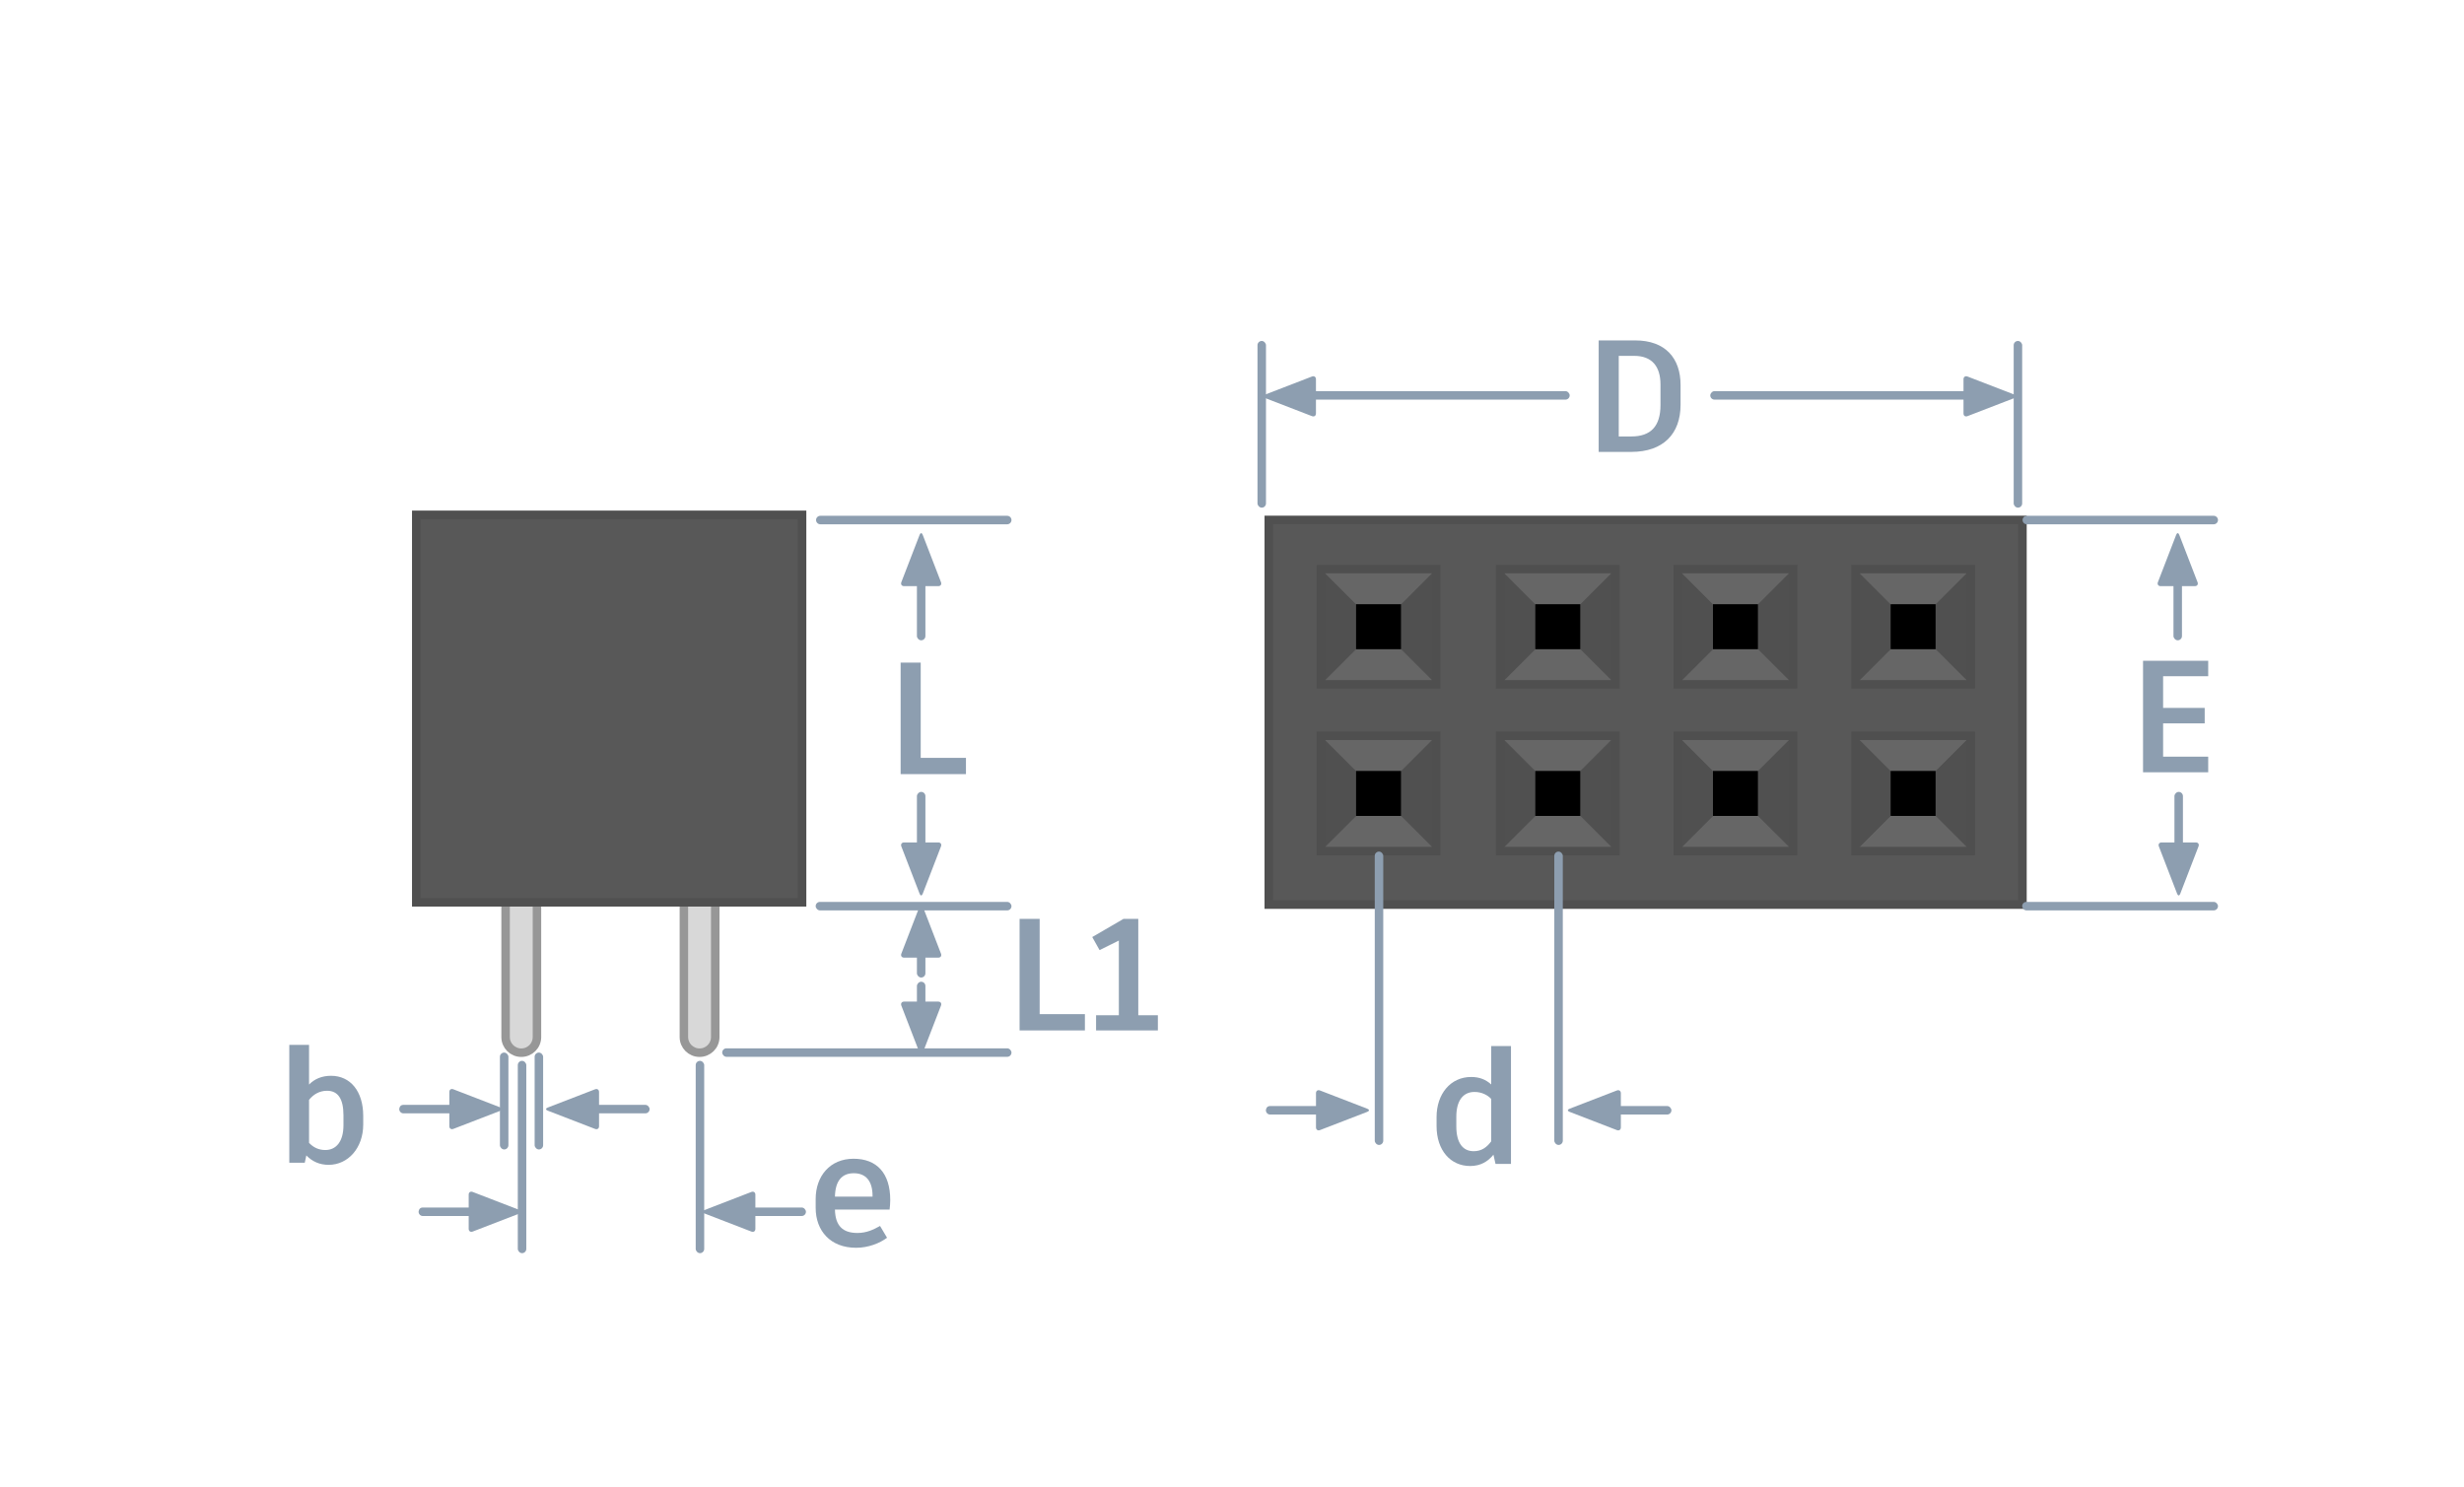 <?xml version="1.0" encoding="UTF-8"?>
<svg width="290px" height="175px" viewBox="0 0 290 175" version="1.1" xmlns="http://www.w3.org/2000/svg" xmlns:xlink="http://www.w3.org/1999/xlink">
    <!-- Generator: Sketch 50.2 (55047) - http://www.bohemiancoding.com/sketch -->
    <title>Header-Female-Straight-Labeled</title>
    <desc>Created with Sketch.</desc>
    <defs></defs>
    <g id="Header-Female-Straight-Labeled" stroke="none" stroke-width="1" fill="none" fill-rule="evenodd">
        <g id="Header-Female-Straight" transform="translate(22.138, -4.646)">
            <g id="Group" transform="translate(126.69, 65.013)">
                <rect id="Rectangle-18" stroke="#505050" fill="#585858" x="0.5" y="0.837" width="88.705" height="45.282"></rect>
                <g id="female-header-hole" transform="translate(4.92, 4.907)">
                    <g id="Group-3" transform="translate(0.562, 0.562)">
                        <polygon id="Rectangle-19-Copy-8" fill="#505050" points="10.585 5.292 14.832 1.045 14.832 14.832 10.585 10.585"></polygon>
                        <polygon id="Rectangle-19-Copy-9" fill="#666666" points="5.292 10.585 10.585 10.585 14.832 14.832 1.045 14.832"></polygon>
                        <polygon id="Rectangle-19-Copy-10" fill="#505050" points="1.045 1.045 5.292 5.292 5.292 10.585 1.045 14.832"></polygon>
                        <polygon id="Rectangle-19-Copy-11" fill="#666666" points="1.045 1.045 14.832 1.045 10.585 5.292 5.292 5.292"></polygon>
                        <polygon id="Rectangle-19" fill="#000000" fill-rule="nonzero" points="5.292 5.292 5.292 10.585 10.585 10.585 10.585 5.292"></polygon>
                        <rect id="Rectangle" stroke="#4F4F4F" x="1.153" y="1.153" width="13.571" height="13.571"></rect>
                    </g>
                </g>
                <g id="female-header-hole" transform="translate(4.92, 24.533)">
                    <g id="Group-3" transform="translate(0.562, 0.562)">
                        <polygon id="Rectangle-19-Copy-8" fill="#505050" points="10.585 5.292 14.832 1.045 14.832 14.832 10.585 10.585"></polygon>
                        <polygon id="Rectangle-19-Copy-9" fill="#666666" points="5.292 10.585 10.585 10.585 14.832 14.832 1.045 14.832"></polygon>
                        <polygon id="Rectangle-19-Copy-10" fill="#505050" points="1.045 1.045 5.292 5.292 5.292 10.585 1.045 14.832"></polygon>
                        <polygon id="Rectangle-19-Copy-11" fill="#666666" points="1.045 1.045 14.832 1.045 10.585 5.292 5.292 5.292"></polygon>
                        <polygon id="Rectangle-19" fill="#000000" fill-rule="nonzero" points="5.292 5.292 5.292 10.585 10.585 10.585 10.585 5.292"></polygon>
                        <rect id="Rectangle" stroke="#4F4F4F" x="1.153" y="1.153" width="13.571" height="13.571"></rect>
                    </g>
                </g>
                <g id="female-header-hole" transform="translate(26.015, 4.907)">
                    <g id="Group-3" transform="translate(0.562, 0.562)">
                        <polygon id="Rectangle-19-Copy-8" fill="#505050" points="10.585 5.292 14.832 1.045 14.832 14.832 10.585 10.585"></polygon>
                        <polygon id="Rectangle-19-Copy-9" fill="#666666" points="5.292 10.585 10.585 10.585 14.832 14.832 1.045 14.832"></polygon>
                        <polygon id="Rectangle-19-Copy-10" fill="#505050" points="1.045 1.045 5.292 5.292 5.292 10.585 1.045 14.832"></polygon>
                        <polygon id="Rectangle-19-Copy-11" fill="#666666" points="1.045 1.045 14.832 1.045 10.585 5.292 5.292 5.292"></polygon>
                        <polygon id="Rectangle-19" fill="#000000" fill-rule="nonzero" points="5.292 5.292 5.292 10.585 10.585 10.585 10.585 5.292"></polygon>
                        <rect id="Rectangle" stroke="#4F4F4F" x="1.153" y="1.153" width="13.571" height="13.571"></rect>
                    </g>
                </g>
                <g id="female-header-hole" transform="translate(26.015, 24.533)">
                    <g id="Group-3" transform="translate(0.562, 0.562)">
                        <polygon id="Rectangle-19-Copy-8" fill="#505050" points="10.585 5.292 14.832 1.045 14.832 14.832 10.585 10.585"></polygon>
                        <polygon id="Rectangle-19-Copy-9" fill="#666666" points="5.292 10.585 10.585 10.585 14.832 14.832 1.045 14.832"></polygon>
                        <polygon id="Rectangle-19-Copy-10" fill="#505050" points="1.045 1.045 5.292 5.292 5.292 10.585 1.045 14.832"></polygon>
                        <polygon id="Rectangle-19-Copy-11" fill="#666666" points="1.045 1.045 14.832 1.045 10.585 5.292 5.292 5.292"></polygon>
                        <polygon id="Rectangle-19" fill="#000000" fill-rule="nonzero" points="5.292 5.292 5.292 10.585 10.585 10.585 10.585 5.292"></polygon>
                        <rect id="Rectangle" stroke="#4F4F4F" x="1.153" y="1.153" width="13.571" height="13.571"></rect>
                    </g>
                </g>
                <g id="female-header-hole" transform="translate(46.925, 4.907)">
                    <g id="Group-3" transform="translate(0.562, 0.562)">
                        <polygon id="Rectangle-19-Copy-8" fill="#505050" points="10.585 5.292 14.832 1.045 14.832 14.832 10.585 10.585"></polygon>
                        <polygon id="Rectangle-19-Copy-9" fill="#666666" points="5.292 10.585 10.585 10.585 14.832 14.832 1.045 14.832"></polygon>
                        <polygon id="Rectangle-19-Copy-10" fill="#505050" points="1.045 1.045 5.292 5.292 5.292 10.585 1.045 14.832"></polygon>
                        <polygon id="Rectangle-19-Copy-11" fill="#666666" points="1.045 1.045 14.832 1.045 10.585 5.292 5.292 5.292"></polygon>
                        <polygon id="Rectangle-19" fill="#000000" fill-rule="nonzero" points="5.292 5.292 5.292 10.585 10.585 10.585 10.585 5.292"></polygon>
                        <rect id="Rectangle" stroke="#4F4F4F" x="1.153" y="1.153" width="13.571" height="13.571"></rect>
                    </g>
                </g>
                <g id="female-header-hole" transform="translate(46.925, 24.533)">
                    <g id="Group-3" transform="translate(0.562, 0.562)">
                        <polygon id="Rectangle-19-Copy-8" fill="#505050" points="10.585 5.292 14.832 1.045 14.832 14.832 10.585 10.585"></polygon>
                        <polygon id="Rectangle-19-Copy-9" fill="#666666" points="5.292 10.585 10.585 10.585 14.832 14.832 1.045 14.832"></polygon>
                        <polygon id="Rectangle-19-Copy-10" fill="#505050" points="1.045 1.045 5.292 5.292 5.292 10.585 1.045 14.832"></polygon>
                        <polygon id="Rectangle-19-Copy-11" fill="#666666" points="1.045 1.045 14.832 1.045 10.585 5.292 5.292 5.292"></polygon>
                        <polygon id="Rectangle-19" fill="#000000" fill-rule="nonzero" points="5.292 5.292 5.292 10.585 10.585 10.585 10.585 5.292"></polygon>
                        <rect id="Rectangle" stroke="#4F4F4F" x="1.153" y="1.153" width="13.571" height="13.571"></rect>
                    </g>
                </g>
                <g id="female-header-hole" transform="translate(67.835, 4.907)">
                    <g id="Group-3" transform="translate(0.562, 0.562)">
                        <polygon id="Rectangle-19-Copy-8" fill="#505050" points="10.585 5.292 14.832 1.045 14.832 14.832 10.585 10.585"></polygon>
                        <polygon id="Rectangle-19-Copy-9" fill="#666666" points="5.292 10.585 10.585 10.585 14.832 14.832 1.045 14.832"></polygon>
                        <polygon id="Rectangle-19-Copy-10" fill="#505050" points="1.045 1.045 5.292 5.292 5.292 10.585 1.045 14.832"></polygon>
                        <polygon id="Rectangle-19-Copy-11" fill="#666666" points="1.045 1.045 14.832 1.045 10.585 5.292 5.292 5.292"></polygon>
                        <polygon id="Rectangle-19" fill="#000000" fill-rule="nonzero" points="5.292 5.292 5.292 10.585 10.585 10.585 10.585 5.292"></polygon>
                        <rect id="Rectangle" stroke="#4F4F4F" x="1.153" y="1.153" width="13.571" height="13.571"></rect>
                    </g>
                </g>
                <g id="female-header-hole" transform="translate(67.835, 24.533)">
                    <g id="Group-3" transform="translate(0.562, 0.562)">
                        <polygon id="Rectangle-19-Copy-8" fill="#505050" points="10.585 5.292 14.832 1.045 14.832 14.832 10.585 10.585"></polygon>
                        <polygon id="Rectangle-19-Copy-9" fill="#666666" points="5.292 10.585 10.585 10.585 14.832 14.832 1.045 14.832"></polygon>
                        <polygon id="Rectangle-19-Copy-10" fill="#505050" points="1.045 1.045 5.292 5.292 5.292 10.585 1.045 14.832"></polygon>
                        <polygon id="Rectangle-19-Copy-11" fill="#666666" points="1.045 1.045 14.832 1.045 10.585 5.292 5.292 5.292"></polygon>
                        <polygon id="Rectangle-19" fill="#000000" fill-rule="nonzero" points="5.292 5.292 5.292 10.585 10.585 10.585 10.585 5.292"></polygon>
                        <rect id="Rectangle" stroke="#4F4F4F" x="1.153" y="1.153" width="13.571" height="13.571"></rect>
                    </g>
                </g>
            </g>
            <g id="Group-2" transform="translate(25.83, 63.787)">
                <g id="Group-5" transform="translate(10.813, 38.027)" fill="#D8D8D8" fill-rule="nonzero" stroke="#979797">
                    <g id="Group-4">
                        <path d="M4.416,24.911 C4.416,25.927 3.589,26.751 2.571,26.751 C1.552,26.751 0.726,25.927 0.726,24.911 L0.726,2.383 C0.726,1.366 1.552,0.543 2.571,0.543 C3.589,0.543 4.416,1.366 4.416,2.383 L4.416,24.911 Z" id="Path-14-Copy-2"></path>
                    </g>
                    <path d="M25.4,24.911 C25.4,25.927 24.574,26.751 23.555,26.751 C22.536,26.751 21.71,25.927 21.71,24.911 L21.71,2.956 C21.71,1.94 22.536,1.116 23.555,1.116 C24.574,1.116 25.4,1.94 25.4,2.956 L25.4,24.911 Z" id="Path-14-Copy-3"></path>
                </g>
                <rect id="Rectangle-17" stroke="#505050" fill="#585858" x="1.024" y="1.464" width="45.408" height="45.613"></rect>
            </g>
        </g>
        <g id="Group" transform="translate(148, 43.378)" fill="#8D9EB0">
            <g id="triangle" transform="translate(3.832, 3.275) scale(-1, 1) translate(-3.832, -3.275) translate(0.832, 0.775)">
                <path d="M2.888,-0.426 C2.988,-0.685 3.152,-0.678 3.249,-0.426 L5.401,5.15 C5.5,5.409 5.365,5.619 5.081,5.619 L1.056,5.619 C0.78,5.619 0.639,5.402 0.736,5.15 L2.888,-0.426 Z" id="Triangle-1" transform="translate(3.069, 2.501) rotate(90) translate(-3.069, -2.501) "></path>
            </g>
            <rect id="Rectangle-144" x="3.685" y="2.665" width="33.059" height="1" rx="0.5"></rect>
        </g>
        <g id="Group" transform="translate(215.475, 46.378) scale(-1, 1) translate(-215.475, -46.378) translate(192.975, 43.378)" fill="#8D9EB0">
            <g id="triangle" transform="translate(3.832, 3.275) scale(-1, 1) translate(-3.832, -3.275) translate(0.832, 0.775)">
                <path d="M2.888,-0.426 C2.988,-0.685 3.152,-0.678 3.249,-0.426 L5.401,5.15 C5.5,5.409 5.365,5.619 5.081,5.619 L1.056,5.619 C0.78,5.619 0.639,5.402 0.736,5.15 L2.888,-0.426 Z" id="Triangle-1" transform="translate(3.069, 2.501) rotate(90) translate(-3.069, -2.501) "></path>
            </g>
            <rect id="Rectangle-144" x="3.685" y="2.665" width="33" height="1" rx="0.5"></rect>
        </g>
        <path d="M192.45,40.071 C196.013,40.071 197.794,42.171 197.794,45.321 L197.794,47.647 C197.794,51.059 195.769,53.197 191.981,53.197 L188.156,53.197 L188.156,40.071 L192.45,40.071 Z M195.431,47.684 L195.431,45.265 C195.431,43.128 194.419,41.89 192.337,41.89 L190.518,41.89 L190.518,51.378 L192,51.378 C194.287,51.378 195.431,50.178 195.431,47.684 Z" id="D" fill="#8D9EB0"></path>
        <rect id="Rectangle-93" fill="#8D9EB0" x="148" y="40.136" width="1" height="19.624" rx="0.5"></rect>
        <rect id="Rectangle-93-Copy-3" fill="#8D9EB0" x="237" y="40.136" width="1" height="19.624" rx="0.5"></rect>
        <path d="M38.962,126.638 C41.249,126.638 42.749,128.475 42.749,131.363 L42.749,132.376 C42.749,135.132 40.968,137.12 38.68,137.12 C37.611,137.12 36.749,136.726 36.055,136.013 L35.868,136.876 L34.049,136.876 L34.049,123 L36.374,123 L36.374,127.669 C37.011,127.013 37.874,126.638 38.962,126.638 Z M40.424,132.451 L40.424,131.288 C40.424,129.338 39.768,128.4 38.493,128.4 C37.593,128.4 36.88,128.832 36.374,129.469 L36.374,134.532 C36.88,135.076 37.518,135.376 38.286,135.376 C39.58,135.376 40.424,134.363 40.424,132.451 Z" id="b" fill="#8D9EB0"></path>
        <rect id="Rectangle-93" fill="#8D9EB0" x="58.838" y="123.905" width="1" height="11.404" rx="0.5"></rect>
        <rect id="Rectangle-93-Copy-3" fill="#8D9EB0" x="62.924" y="123.905" width="1" height="11.404" rx="0.5"></rect>
        <rect id="Rectangle-132-Copy" fill="#8D9EB0" x="238" y="106.168" width="23.046" height="1" rx="0.5"></rect>
        <path d="M238.046,61.217 C238.046,60.941 238.273,60.717 238.547,60.717 L260.543,60.717 C260.821,60.717 261.045,60.949 261.046,61.217 L261.046,61.217 C261.046,61.493 260.818,61.717 260.544,61.717 L238.547,61.717 C238.27,61.717 238.046,61.485 238.046,61.217 L238.046,61.217 Z" id="Rectangle-132-Copy-2" fill="#8D9EB0"></path>
        <g id="Group-2" transform="translate(256.894, 101.168) scale(1, -1) translate(-256.894, -101.168) translate(253.894, 96.168)" fill="#8D9EB0">
            <g id="triangle" transform="translate(2.526, 3.95) rotate(-90) translate(-2.526, -3.95) translate(-0.474, 1.45)">
                <path d="M2.888,-0.426 C2.988,-0.685 3.152,-0.678 3.249,-0.426 L5.401,5.15 C5.5,5.409 5.365,5.619 5.081,5.619 L1.056,5.619 C0.78,5.619 0.639,5.402 0.736,5.15 L2.888,-0.426 Z" id="Triangle-1" transform="translate(3.069, 2.501) rotate(90) translate(-3.069, -2.501) "></path>
            </g>
            <rect id="Rectangle-134" x="2.026" y="3.95" width="1" height="9" rx="0.5"></rect>
        </g>
        <g id="Group-2-Copy" transform="translate(253.78, 62)" fill="#8D9EB0">
            <g id="triangle" transform="translate(2.526, 3.95) rotate(-90) translate(-2.526, -3.95) translate(-0.474, 1.45)">
                <path d="M2.888,-0.426 C2.988,-0.685 3.152,-0.678 3.249,-0.426 L5.401,5.15 C5.5,5.409 5.365,5.619 5.081,5.619 L1.056,5.619 C0.78,5.619 0.639,5.402 0.736,5.15 L2.888,-0.426 Z" id="Triangle-1" transform="translate(3.069, 2.501) rotate(90) translate(-3.069, -2.501) "></path>
            </g>
            <rect id="Rectangle-134" x="2.026" y="3.95" width="1" height="9.425" rx="0.5"></rect>
        </g>
        <rect id="Rectangle-132-Copy-4" fill="#8D9EB0" x="96" y="106.168" width="23.046" height="1" rx="0.5"></rect>
        <rect id="Rectangle-132-Copy-5" fill="#8D9EB0" x="85" y="123.405" width="34.046" height="1" rx="0.5"></rect>
        <path d="M96.046,61.217 C96.046,60.941 96.273,60.717 96.547,60.717 L118.543,60.717 C118.821,60.717 119.045,60.949 119.046,61.217 L119.046,61.217 C119.046,61.493 118.818,61.717 118.544,61.717 L96.547,61.717 C96.27,61.717 96.046,61.485 96.046,61.217 L96.046,61.217 Z" id="Rectangle-132-Copy-3" fill="#8D9EB0"></path>
        <g id="Group-2-Copy-3" transform="translate(108.89, 101.168) scale(1, -1) translate(-108.89, -101.168) translate(105.89, 96.168)" fill="#8D9EB0">
            <g id="triangle" transform="translate(2.526, 3.95) rotate(-90) translate(-2.526, -3.95) translate(-0.474, 1.45)">
                <path d="M2.888,-0.426 C2.988,-0.685 3.152,-0.678 3.249,-0.426 L5.401,5.15 C5.5,5.409 5.365,5.619 5.081,5.619 L1.056,5.619 C0.78,5.619 0.639,5.402 0.736,5.15 L2.888,-0.426 Z" id="Triangle-1" transform="translate(3.069, 2.501) rotate(90) translate(-3.069, -2.501) "></path>
            </g>
            <rect id="Rectangle-134" x="2.026" y="3.95" width="1" height="9" rx="0.5"></rect>
        </g>
        <g id="Group-2-Copy-2" transform="translate(105.89, 62)" fill="#8D9EB0">
            <g id="triangle" transform="translate(2.526, 3.95) rotate(-90) translate(-2.526, -3.95) translate(-0.474, 1.45)">
                <path d="M2.888,-0.426 C2.988,-0.685 3.152,-0.678 3.249,-0.426 L5.401,5.15 C5.5,5.409 5.365,5.619 5.081,5.619 L1.056,5.619 C0.78,5.619 0.639,5.402 0.736,5.15 L2.888,-0.426 Z" id="Triangle-1" transform="translate(3.069, 2.501) rotate(90) translate(-3.069, -2.501) "></path>
            </g>
            <rect id="Rectangle-134" x="2.026" y="3.95" width="1" height="9.425" rx="0.5"></rect>
        </g>
        <g id="Group-17" transform="translate(63.522, 128.059)" fill="#8D9EB0">
            <g id="triangle" transform="translate(3.934, 2.5) scale(-1, 1) translate(-3.934, -2.5) translate(0.934, 0)">
                <path d="M2.888,-0.426 C2.988,-0.685 3.152,-0.678 3.249,-0.426 L5.401,5.15 C5.5,5.409 5.365,5.619 5.081,5.619 L1.056,5.619 C0.78,5.619 0.639,5.402 0.736,5.15 L2.888,-0.426 Z" id="Triangle-1" transform="translate(3.069, 2.501) rotate(90) translate(-3.069, -2.501) "></path>
            </g>
            <rect id="Rectangle-144" x="3.934" y="2" width="9" height="1" rx="0.5"></rect>
        </g>
        <g id="Group-18" transform="translate(46, 128.059)" fill="#8D9EB0">
            <g id="triangle" transform="translate(9.934, 2.5) scale(-1, 1) rotate(180) translate(-9.934, -2.5) translate(6.934, 0)">
                <path d="M2.888,-0.426 C2.988,-0.685 3.152,-0.678 3.249,-0.426 L5.401,5.15 C5.5,5.409 5.365,5.619 5.081,5.619 L1.056,5.619 C0.78,5.619 0.639,5.402 0.736,5.15 L2.888,-0.426 Z" id="Triangle-1" transform="translate(3.069, 2.501) rotate(90) translate(-3.069, -2.501) "></path>
            </g>
            <path d="M9.443,3 L1.479,3 C1.208,3 0.989,2.768 0.989,2.5 C0.989,2.5 1.002,2 1.479,2 L9.443,2 C9.714,2 9.934,2.232 9.934,2.5 C9.934,2.776 9.719,3 9.443,3 Z" id="Rectangle-144"></path>
        </g>
        <rect id="Rectangle-93-Copy-5" fill="#8D9EB0" x="161.802" y="100.245" width="1" height="34.534" rx="0.5"></rect>
        <rect id="Rectangle-93-Copy-6" fill="#8D9EB0" x="182.934" y="100.245" width="1" height="34.534" rx="0.5"></rect>
        <rect id="Rectangle-93-Copy-9" fill="#8D9EB0" x="60.943" y="124.88" width="1" height="22.638" rx="0.5"></rect>
        <rect id="Rectangle-93-Copy-8" fill="#8D9EB0" x="81.881" y="124.88" width="1" height="22.638" rx="0.5"></rect>
        <g id="Group-17-Copy" transform="translate(182.784, 128.198)" fill="#8D9EB0">
            <g id="triangle" transform="translate(4.934, 2.5) scale(-1, 1) translate(-4.934, -2.5) translate(0.934, 0)">
                <path d="M3.888,-0.426 C3.988,-0.685 4.152,-0.678 4.249,-0.426 L6.401,5.15 C6.5,5.409 6.365,5.619 6.081,5.619 L2.056,5.619 C1.78,5.619 1.639,5.402 1.736,5.15 L3.888,-0.426 Z" id="Triangle-1" transform="translate(4.069, 2.501) rotate(90) translate(-4.069, -2.501) "></path>
            </g>
            <rect id="Rectangle-144" x="4.934" y="2" width="9" height="1" rx="0.5"></rect>
        </g>
        <g id="Group-18-Copy" transform="translate(148, 128.198)" fill="#8D9EB0">
            <g id="triangle" transform="translate(9.934, 2.5) scale(-1, 1) rotate(180) translate(-9.934, -2.5) translate(6.934, 0)">
                <path d="M2.888,-0.426 C2.988,-0.685 3.152,-0.678 3.249,-0.426 L5.401,5.15 C5.5,5.409 5.365,5.619 5.081,5.619 L1.056,5.619 C0.78,5.619 0.639,5.402 0.736,5.15 L2.888,-0.426 Z" id="Triangle-1" transform="translate(3.069, 2.501) rotate(90) translate(-3.069, -2.501) "></path>
            </g>
            <path d="M9.443,3 L1.479,3 C1.208,3 0.989,2.768 0.989,2.5 C0.989,2.5 1.002,2 1.479,2 L9.443,2 C9.714,2 9.934,2.232 9.934,2.5 C9.934,2.776 9.719,3 9.443,3 Z" id="Rectangle-144"></path>
        </g>
        <path d="M104.776,141.258 C104.776,141.671 104.738,142.083 104.701,142.383 L98.269,142.383 C98.306,144.296 99.188,145.14 100.913,145.14 C102,145.14 102.807,144.746 103.576,144.315 L104.401,145.702 C103.557,146.34 102.207,146.884 100.763,146.884 C97.725,146.884 96,144.877 96,142.177 L96,141.146 C96,138.446 97.688,136.402 100.463,136.402 C103.182,136.402 104.776,138.089 104.776,141.258 Z M102.694,140.865 L102.694,140.771 C102.694,139.046 101.925,138.108 100.482,138.108 C99.056,138.108 98.306,139.046 98.269,140.865 L102.694,140.865 Z" id="e" fill="#8D9EB0"></path>
        <polygon id="E" fill="#8D9EB0" points="259.894 79.602 254.587 79.602 254.587 83.333 259.481 83.333 259.481 85.152 254.587 85.152 254.587 89.071 259.894 89.071 259.894 90.909 252.225 90.909 252.225 77.783 259.894 77.783"></polygon>
        <path d="M175.509,123.139 L177.834,123.139 L177.834,137.015 L176.015,137.015 L175.771,135.928 C175.115,136.734 174.253,137.259 173.034,137.259 C170.709,137.259 169.077,135.403 169.077,132.552 L169.077,131.502 C169.077,128.765 170.727,126.777 173.146,126.777 C174.121,126.777 174.871,127.077 175.509,127.658 L175.509,123.139 Z M173.446,135.515 C174.365,135.515 174.984,135.065 175.509,134.352 L175.509,129.365 C175.096,128.915 174.403,128.54 173.54,128.54 C172.209,128.54 171.402,129.552 171.402,131.446 L171.402,132.59 C171.402,134.577 172.19,135.515 173.446,135.515 Z" id="d" fill="#8D9EB0"></path>
        <polygon id="L" fill="#8D9EB0" points="108.363 89.213 113.688 89.213 113.688 91.126 106 91.126 106 78 108.363 78"></polygon>
        <g id="Group-17-Copy" transform="translate(80.921, 140.143)" fill="#8D9EB0">
            <g id="triangle" transform="translate(4.934, 2.5) scale(-1, 1) translate(-4.934, -2.5) translate(0.934, 0)">
                <path d="M3.888,-0.426 C3.988,-0.685 4.152,-0.678 4.249,-0.426 L6.401,5.15 C6.5,5.409 6.365,5.619 6.081,5.619 L2.056,5.619 C1.78,5.619 1.639,5.402 1.736,5.15 L3.888,-0.426 Z" id="Triangle-1" transform="translate(4.069, 2.501) rotate(90) translate(-4.069, -2.501) "></path>
            </g>
            <rect id="Rectangle-144" x="4.934" y="2" width="9" height="1" rx="0.5"></rect>
        </g>
        <g id="Group-18-Copy" transform="translate(48.278, 140.143)" fill="#8D9EB0">
            <g id="triangle" transform="translate(9.934, 2.5) scale(-1, 1) rotate(180) translate(-9.934, -2.5) translate(6.934, 0)">
                <path d="M2.888,-0.426 C2.988,-0.685 3.152,-0.678 3.249,-0.426 L5.401,5.15 C5.5,5.409 5.365,5.619 5.081,5.619 L1.056,5.619 C0.78,5.619 0.639,5.402 0.736,5.15 L2.888,-0.426 Z" id="Triangle-1" transform="translate(3.069, 2.501) rotate(90) translate(-3.069, -2.501) "></path>
            </g>
            <path d="M9.443,3 L1.479,3 C1.208,3 0.989,2.768 0.989,2.5 C0.989,2.5 1.002,2 1.479,2 L9.443,2 C9.714,2 9.934,2.232 9.934,2.5 C9.934,2.776 9.719,3 9.443,3 Z" id="Rectangle-144"></path>
        </g>
        <path d="M122.363,119.381 L127.688,119.381 L127.688,121.294 L120,121.294 L120,108.168 L122.363,108.168 L122.363,119.381 Z M133.97,119.513 L136.276,119.513 L136.276,121.294 L129.001,121.294 L129.001,119.513 L131.682,119.513 L131.682,110.718 L129.413,111.843 L128.551,110.306 L132.226,108.168 L133.97,108.168 L133.97,119.513 Z" id="L1" fill="#8D9EB0"></path>
        <g id="Group-2" transform="translate(108.89, 119.905) scale(1, -1) translate(-108.89, -119.905) translate(105.89, 114.905)" fill="#8D9EB0">
            <g id="triangle" transform="translate(2.526, 3.95) rotate(-90) translate(-2.526, -3.95) translate(-0.474, 1.45)">
                <path d="M2.888,-0.426 C2.988,-0.685 3.152,-0.678 3.249,-0.426 L5.401,5.15 C5.5,5.409 5.365,5.619 5.081,5.619 L1.056,5.619 C0.78,5.619 0.639,5.402 0.736,5.15 L2.888,-0.426 Z" id="Triangle-1" transform="translate(3.069, 2.501) rotate(90) translate(-3.069, -2.501) "></path>
            </g>
            <rect id="Rectangle-134" x="2.026" y="3.95" width="1" height="5.39" rx="0.5"></rect>
        </g>
        <g id="Group-2-Copy" transform="translate(105.89, 105.731)" fill="#8D9EB0">
            <g id="triangle" transform="translate(2.526, 3.95) rotate(-90) translate(-2.526, -3.95) translate(-0.474, 1.45)">
                <path d="M2.888,-0.426 C2.988,-0.685 3.152,-0.678 3.249,-0.426 L5.401,5.15 C5.5,5.409 5.365,5.619 5.081,5.619 L1.056,5.619 C0.78,5.619 0.639,5.402 0.736,5.15 L2.888,-0.426 Z" id="Triangle-1" transform="translate(3.069, 2.501) rotate(90) translate(-3.069, -2.501) "></path>
            </g>
            <rect id="Rectangle-134" x="2.026" y="3.95" width="1" height="5.39" rx="0.5"></rect>
        </g>
    </g>
</svg>